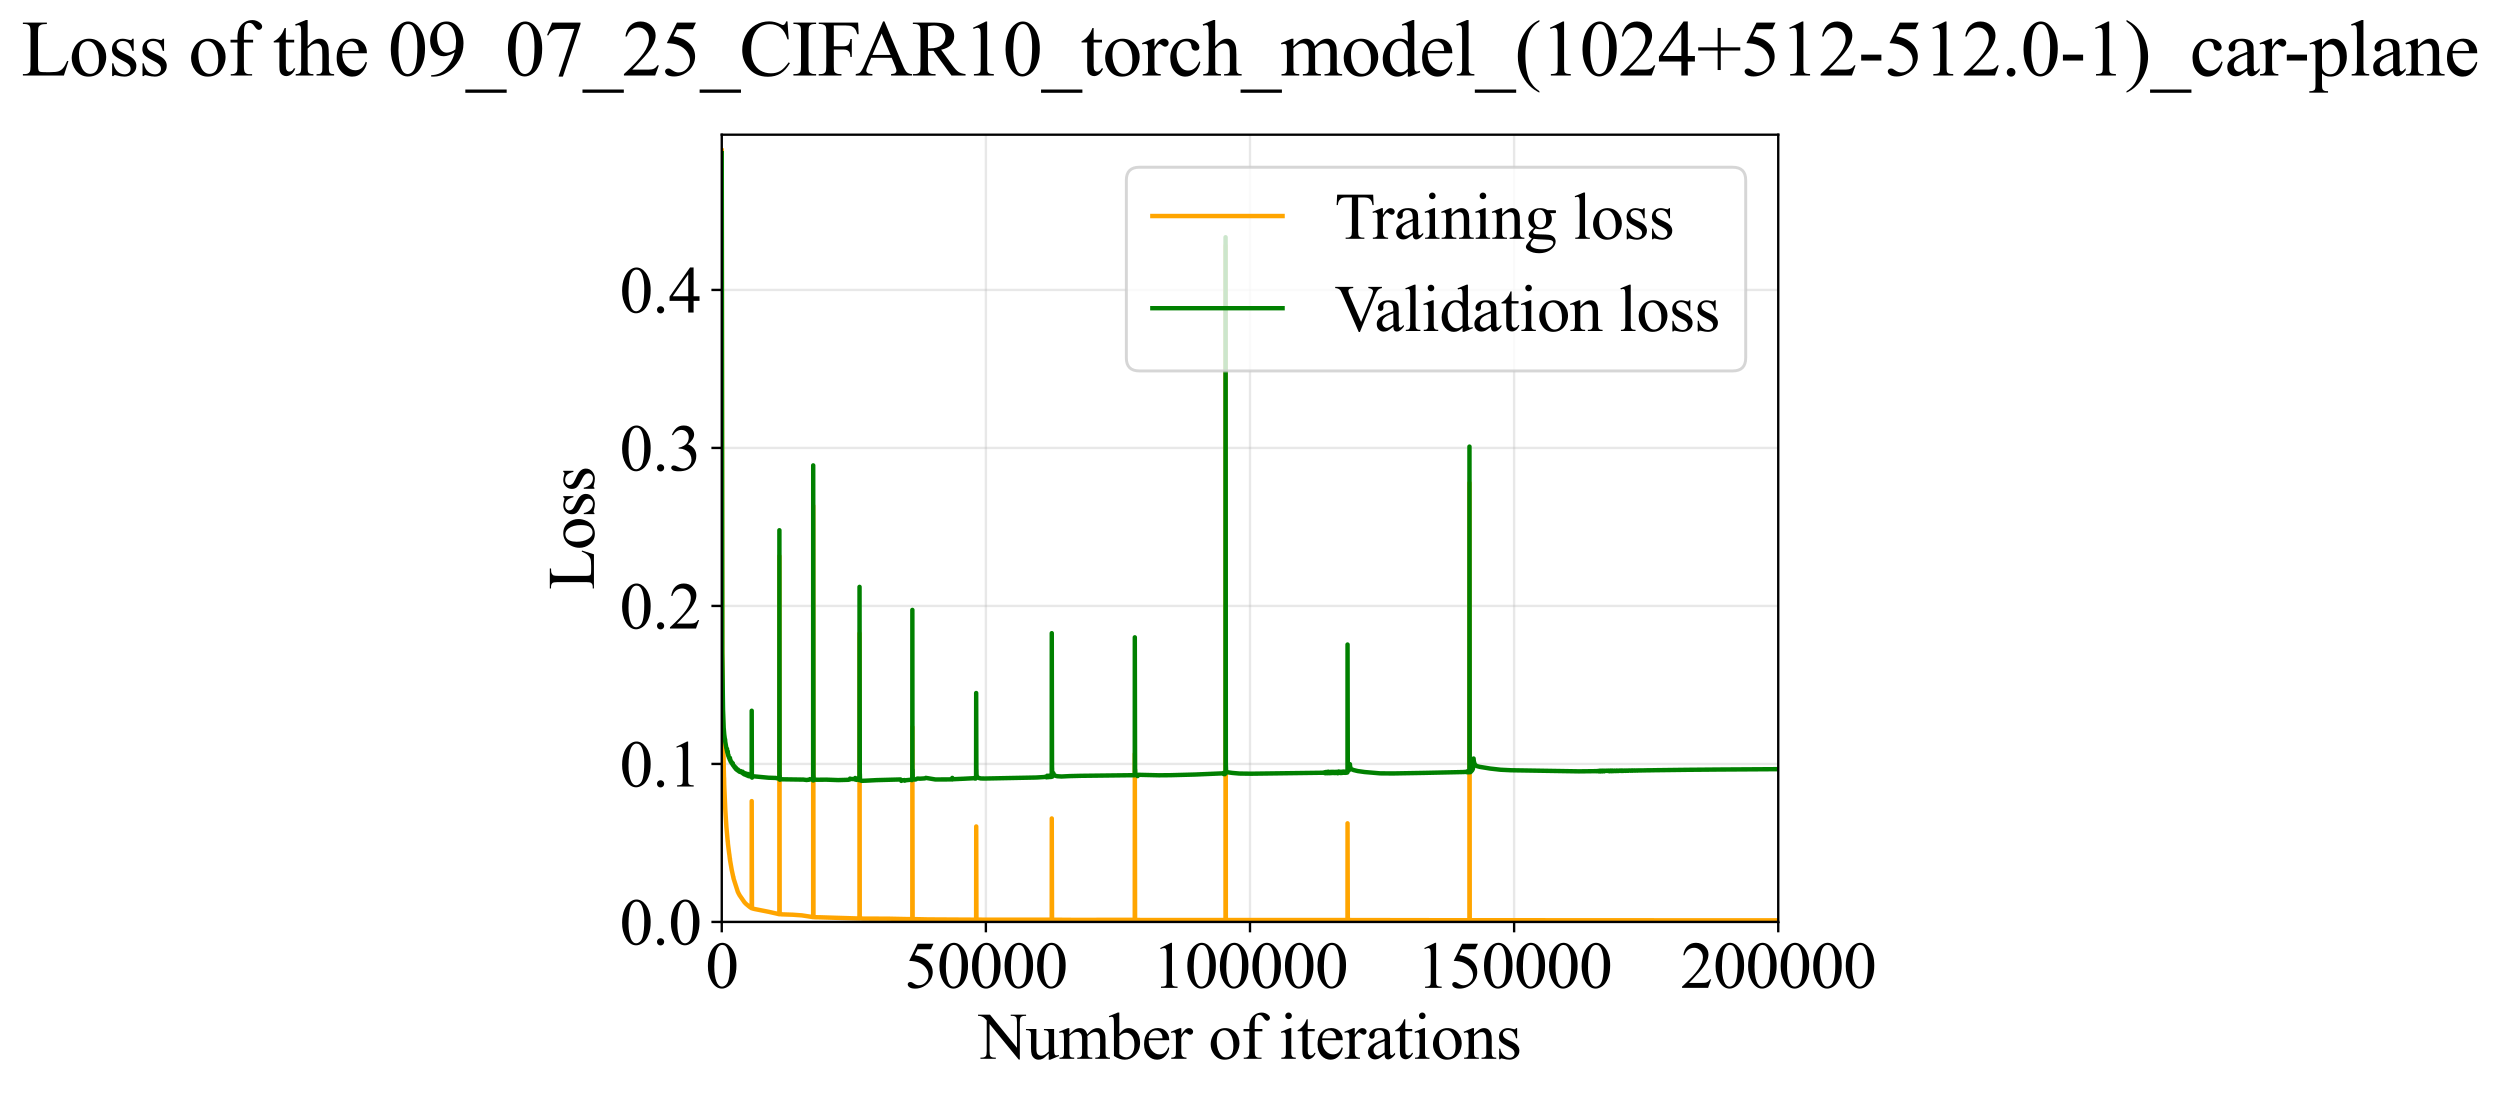 <?xml version="1.0" encoding="utf-8" standalone="no"?>
<!DOCTYPE svg PUBLIC "-//W3C//DTD SVG 1.1//EN"
  "http://www.w3.org/Graphics/SVG/1.1/DTD/svg11.dtd">
<svg xmlns:xlink="http://www.w3.org/1999/xlink" width="845.072pt" height="369.808pt" viewBox="0 0 845.072 369.808" xmlns="http://www.w3.org/2000/svg" version="1.1">
 <defs>
  <style type="text/css">*{stroke-linejoin: round; stroke-linecap: butt}</style>
 </defs>
 <g id="figure_1">
  <g id="patch_1">
   <path d="M -0 369.808 
L 845.072 369.808 
L 845.072 0 
L -0 0 
z
" style="fill: #ffffff"/>
  </g>
  <g id="axes_1">
   <g id="patch_2">
    <path d="M 243.976 311.644 
L 601.096 311.644 
L 601.096 45.532 
L 243.976 45.532 
z
" style="fill: #ffffff"/>
   </g>
   <g id="matplotlib.axis_1">
    <g id="xtick_1">
     <g id="line2d_1">
      <path d="M 243.976 311.644 
L 243.976 45.532 
" clip-path="url(#p6a9b85b8b7)" style="fill: none; stroke: #b0b0b0; stroke-opacity: 0.3; stroke-width: 0.8; stroke-linecap: square"/>
     </g>
     <g id="line2d_2">
      <defs>
       <path id="m6691171af3" d="M 0 0 
L 0 3.5 
" style="stroke: #000000; stroke-width: 0.8"/>
      </defs>
      <g>
       <use xlink:href="#m6691171af3" x="243.976" y="311.644" style="stroke: #000000; stroke-width: 0.8"/>
      </g>
     </g>
     <g id="text_1">
      <!-- 0 -->
      <g transform="translate(238.476 333.92) scale(0.22 -0.22)">
       <defs>
        <path id="TimesNewRomanPSMT-30" d="M 231 2094 
Q 231 2819 450 3342 
Q 669 3866 1031 4122 
Q 1313 4325 1613 4325 
Q 2100 4325 2488 3828 
Q 2972 3213 2972 2159 
Q 2972 1422 2759 906 
Q 2547 391 2217 158 
Q 1888 -75 1581 -75 
Q 975 -75 572 641 
Q 231 1244 231 2094 
z
M 844 2016 
Q 844 1141 1059 588 
Q 1238 122 1591 122 
Q 1759 122 1940 273 
Q 2122 425 2216 781 
Q 2359 1319 2359 2297 
Q 2359 3022 2209 3506 
Q 2097 3866 1919 4016 
Q 1791 4119 1609 4119 
Q 1397 4119 1231 3928 
Q 1006 3669 925 3112 
Q 844 2556 844 2016 
z
" transform="scale(0.016)"/>
       </defs>
       <use xlink:href="#TimesNewRomanPSMT-30"/>
      </g>
     </g>
    </g>
    <g id="xtick_2">
     <g id="line2d_3">
      <path d="M 333.256 311.644 
L 333.256 45.532 
" clip-path="url(#p6a9b85b8b7)" style="fill: none; stroke: #b0b0b0; stroke-opacity: 0.3; stroke-width: 0.8; stroke-linecap: square"/>
     </g>
     <g id="line2d_4">
      <g>
       <use xlink:href="#m6691171af3" x="333.256" y="311.644" style="stroke: #000000; stroke-width: 0.8"/>
      </g>
     </g>
     <g id="text_2">
      <!-- 50000 -->
      <g transform="translate(305.756 333.92) scale(0.22 -0.22)">
       <defs>
        <path id="TimesNewRomanPSMT-35" d="M 2778 4238 
L 2534 3706 
L 1259 3706 
L 981 3138 
Q 1809 3016 2294 2522 
Q 2709 2097 2709 1522 
Q 2709 1188 2573 903 
Q 2438 619 2231 419 
Q 2025 219 1772 97 
Q 1413 -75 1034 -75 
Q 653 -75 479 54 
Q 306 184 306 341 
Q 306 428 378 495 
Q 450 563 559 563 
Q 641 563 702 538 
Q 763 513 909 409 
Q 1144 247 1384 247 
Q 1750 247 2026 523 
Q 2303 800 2303 1197 
Q 2303 1581 2056 1914 
Q 1809 2247 1375 2428 
Q 1034 2569 447 2591 
L 1259 4238 
L 2778 4238 
z
" transform="scale(0.016)"/>
       </defs>
       <use xlink:href="#TimesNewRomanPSMT-35"/>
       <use xlink:href="#TimesNewRomanPSMT-30" transform="translate(50 0)"/>
       <use xlink:href="#TimesNewRomanPSMT-30" transform="translate(100 0)"/>
       <use xlink:href="#TimesNewRomanPSMT-30" transform="translate(150 0)"/>
       <use xlink:href="#TimesNewRomanPSMT-30" transform="translate(200 0)"/>
      </g>
     </g>
    </g>
    <g id="xtick_3">
     <g id="line2d_5">
      <path d="M 422.536 311.644 
L 422.536 45.532 
" clip-path="url(#p6a9b85b8b7)" style="fill: none; stroke: #b0b0b0; stroke-opacity: 0.3; stroke-width: 0.8; stroke-linecap: square"/>
     </g>
     <g id="line2d_6">
      <g>
       <use xlink:href="#m6691171af3" x="422.536" y="311.644" style="stroke: #000000; stroke-width: 0.8"/>
      </g>
     </g>
     <g id="text_3">
      <!-- 100000 -->
      <g transform="translate(389.536 333.92) scale(0.22 -0.22)">
       <defs>
        <path id="TimesNewRomanPSMT-31" d="M 750 3822 
L 1781 4325 
L 1884 4325 
L 1884 747 
Q 1884 391 1914 303 
Q 1944 216 2037 169 
Q 2131 122 2419 116 
L 2419 0 
L 825 0 
L 825 116 
Q 1125 122 1212 167 
Q 1300 213 1334 289 
Q 1369 366 1369 747 
L 1369 3034 
Q 1369 3497 1338 3628 
Q 1316 3728 1258 3775 
Q 1200 3822 1119 3822 
Q 1003 3822 797 3725 
L 750 3822 
z
" transform="scale(0.016)"/>
       </defs>
       <use xlink:href="#TimesNewRomanPSMT-31"/>
       <use xlink:href="#TimesNewRomanPSMT-30" transform="translate(50 0)"/>
       <use xlink:href="#TimesNewRomanPSMT-30" transform="translate(100 0)"/>
       <use xlink:href="#TimesNewRomanPSMT-30" transform="translate(150 0)"/>
       <use xlink:href="#TimesNewRomanPSMT-30" transform="translate(200 0)"/>
       <use xlink:href="#TimesNewRomanPSMT-30" transform="translate(250 0)"/>
      </g>
     </g>
    </g>
    <g id="xtick_4">
     <g id="line2d_7">
      <path d="M 511.816 311.644 
L 511.816 45.532 
" clip-path="url(#p6a9b85b8b7)" style="fill: none; stroke: #b0b0b0; stroke-opacity: 0.3; stroke-width: 0.8; stroke-linecap: square"/>
     </g>
     <g id="line2d_8">
      <g>
       <use xlink:href="#m6691171af3" x="511.816" y="311.644" style="stroke: #000000; stroke-width: 0.8"/>
      </g>
     </g>
     <g id="text_4">
      <!-- 150000 -->
      <g transform="translate(478.816 333.92) scale(0.22 -0.22)">
       <use xlink:href="#TimesNewRomanPSMT-31"/>
       <use xlink:href="#TimesNewRomanPSMT-35" transform="translate(50 0)"/>
       <use xlink:href="#TimesNewRomanPSMT-30" transform="translate(100 0)"/>
       <use xlink:href="#TimesNewRomanPSMT-30" transform="translate(150 0)"/>
       <use xlink:href="#TimesNewRomanPSMT-30" transform="translate(200 0)"/>
       <use xlink:href="#TimesNewRomanPSMT-30" transform="translate(250 0)"/>
      </g>
     </g>
    </g>
    <g id="xtick_5">
     <g id="line2d_9">
      <path d="M 601.096 311.644 
L 601.096 45.532 
" clip-path="url(#p6a9b85b8b7)" style="fill: none; stroke: #b0b0b0; stroke-opacity: 0.3; stroke-width: 0.8; stroke-linecap: square"/>
     </g>
     <g id="line2d_10">
      <g>
       <use xlink:href="#m6691171af3" x="601.096" y="311.644" style="stroke: #000000; stroke-width: 0.8"/>
      </g>
     </g>
     <g id="text_5">
      <!-- 200000 -->
      <g transform="translate(568.096 333.92) scale(0.22 -0.22)">
       <defs>
        <path id="TimesNewRomanPSMT-32" d="M 2934 816 
L 2638 0 
L 138 0 
L 138 116 
Q 1241 1122 1691 1759 
Q 2141 2397 2141 2925 
Q 2141 3328 1894 3587 
Q 1647 3847 1303 3847 
Q 991 3847 742 3664 
Q 494 3481 375 3128 
L 259 3128 
Q 338 3706 661 4015 
Q 984 4325 1469 4325 
Q 1984 4325 2329 3994 
Q 2675 3663 2675 3213 
Q 2675 2891 2525 2569 
Q 2294 2063 1775 1497 
Q 997 647 803 472 
L 1909 472 
Q 2247 472 2383 497 
Q 2519 522 2628 598 
Q 2738 675 2819 816 
L 2934 816 
z
" transform="scale(0.016)"/>
       </defs>
       <use xlink:href="#TimesNewRomanPSMT-32"/>
       <use xlink:href="#TimesNewRomanPSMT-30" transform="translate(50 0)"/>
       <use xlink:href="#TimesNewRomanPSMT-30" transform="translate(100 0)"/>
       <use xlink:href="#TimesNewRomanPSMT-30" transform="translate(150 0)"/>
       <use xlink:href="#TimesNewRomanPSMT-30" transform="translate(200 0)"/>
       <use xlink:href="#TimesNewRomanPSMT-30" transform="translate(250 0)"/>
      </g>
     </g>
    </g>
    <g id="text_6">
     <!-- Number of iterations -->
     <g transform="translate(330.894 357.902) scale(0.22 -0.22)">
      <defs>
       <path id="TimesNewRomanPSMT-4e" d="M -84 4238 
L 1066 4238 
L 3656 1059 
L 3656 3503 
Q 3656 3894 3569 3991 
Q 3453 4122 3203 4122 
L 3056 4122 
L 3056 4238 
L 4531 4238 
L 4531 4122 
L 4381 4122 
Q 4113 4122 4000 3959 
Q 3931 3859 3931 3503 
L 3931 -69 
L 3819 -69 
L 1025 3344 
L 1025 734 
Q 1025 344 1109 247 
Q 1228 116 1475 116 
L 1625 116 
L 1625 0 
L 150 0 
L 150 116 
L 297 116 
Q 569 116 681 278 
Q 750 378 750 734 
L 750 3681 
Q 566 3897 470 3965 
Q 375 4034 191 4094 
Q 100 4122 -84 4122 
L -84 4238 
z
" transform="scale(0.016)"/>
       <path id="TimesNewRomanPSMT-75" d="M 2709 2863 
L 2709 1128 
Q 2709 631 2732 520 
Q 2756 409 2807 365 
Q 2859 322 2928 322 
Q 3025 322 3147 375 
L 3191 266 
L 2334 -88 
L 2194 -88 
L 2194 519 
Q 1825 119 1631 15 
Q 1438 -88 1222 -88 
Q 981 -88 804 51 
Q 628 191 559 409 
Q 491 628 491 1028 
L 491 2306 
Q 491 2509 447 2587 
Q 403 2666 317 2708 
Q 231 2750 6 2747 
L 6 2863 
L 1009 2863 
L 1009 947 
Q 1009 547 1148 422 
Q 1288 297 1484 297 
Q 1619 297 1789 381 
Q 1959 466 2194 703 
L 2194 2325 
Q 2194 2569 2105 2655 
Q 2016 2741 1734 2747 
L 1734 2863 
L 2709 2863 
z
" transform="scale(0.016)"/>
       <path id="TimesNewRomanPSMT-6d" d="M 1050 2338 
Q 1363 2650 1419 2697 
Q 1559 2816 1721 2881 
Q 1884 2947 2044 2947 
Q 2313 2947 2506 2790 
Q 2700 2634 2766 2338 
Q 3088 2713 3309 2830 
Q 3531 2947 3766 2947 
Q 3994 2947 4170 2830 
Q 4347 2713 4450 2447 
Q 4519 2266 4519 1878 
L 4519 647 
Q 4519 378 4559 278 
Q 4591 209 4675 161 
Q 4759 113 4950 113 
L 4950 0 
L 3538 0 
L 3538 113 
L 3597 113 
Q 3781 113 3884 184 
Q 3956 234 3988 344 
Q 4000 397 4000 647 
L 4000 1878 
Q 4000 2228 3916 2372 
Q 3794 2572 3525 2572 
Q 3359 2572 3192 2489 
Q 3025 2406 2788 2181 
L 2781 2147 
L 2788 2013 
L 2788 647 
Q 2788 353 2820 281 
Q 2853 209 2943 161 
Q 3034 113 3253 113 
L 3253 0 
L 1806 0 
L 1806 113 
Q 2044 113 2133 169 
Q 2222 225 2256 338 
Q 2272 391 2272 647 
L 2272 1878 
Q 2272 2228 2169 2381 
Q 2031 2581 1784 2581 
Q 1616 2581 1450 2491 
Q 1191 2353 1050 2181 
L 1050 647 
Q 1050 366 1089 281 
Q 1128 197 1204 155 
Q 1281 113 1516 113 
L 1516 0 
L 100 0 
L 100 113 
Q 297 113 375 155 
Q 453 197 493 289 
Q 534 381 534 647 
L 534 1741 
Q 534 2213 506 2350 
Q 484 2453 437 2492 
Q 391 2531 309 2531 
Q 222 2531 100 2484 
L 53 2597 
L 916 2947 
L 1050 2947 
L 1050 2338 
z
" transform="scale(0.016)"/>
       <path id="TimesNewRomanPSMT-62" d="M 984 2369 
Q 1400 2947 1881 2947 
Q 2322 2947 2650 2570 
Q 2978 2194 2978 1541 
Q 2978 778 2472 313 
Q 2038 -88 1503 -88 
Q 1253 -88 995 3 
Q 738 94 469 275 
L 469 3241 
Q 469 3728 445 3840 
Q 422 3953 372 3993 
Q 322 4034 247 4034 
Q 159 4034 28 3984 
L -16 4094 
L 844 4444 
L 984 4444 
L 984 2369 
z
M 984 2169 
L 984 456 
Q 1144 300 1314 220 
Q 1484 141 1663 141 
Q 1947 141 2192 453 
Q 2438 766 2438 1363 
Q 2438 1913 2192 2208 
Q 1947 2503 1634 2503 
Q 1469 2503 1303 2419 
Q 1178 2356 984 2169 
z
" transform="scale(0.016)"/>
       <path id="TimesNewRomanPSMT-65" d="M 681 1784 
Q 678 1147 991 784 
Q 1303 422 1725 422 
Q 2006 422 2214 576 
Q 2422 731 2563 1106 
L 2659 1044 
Q 2594 616 2278 264 
Q 1963 -88 1488 -88 
Q 972 -88 605 314 
Q 238 716 238 1394 
Q 238 2128 614 2539 
Q 991 2950 1559 2950 
Q 2041 2950 2350 2633 
Q 2659 2316 2659 1784 
L 681 1784 
z
M 681 1966 
L 2006 1966 
Q 1991 2241 1941 2353 
Q 1863 2528 1708 2628 
Q 1553 2728 1384 2728 
Q 1125 2728 920 2526 
Q 716 2325 681 1966 
z
" transform="scale(0.016)"/>
       <path id="TimesNewRomanPSMT-72" d="M 1038 2947 
L 1038 2303 
Q 1397 2947 1775 2947 
Q 1947 2947 2059 2842 
Q 2172 2738 2172 2600 
Q 2172 2478 2090 2393 
Q 2009 2309 1897 2309 
Q 1788 2309 1652 2417 
Q 1516 2525 1450 2525 
Q 1394 2525 1328 2463 
Q 1188 2334 1038 2041 
L 1038 669 
Q 1038 431 1097 309 
Q 1138 225 1241 169 
Q 1344 113 1538 113 
L 1538 0 
L 72 0 
L 72 113 
Q 291 113 397 181 
Q 475 231 506 341 
Q 522 394 522 644 
L 522 1753 
Q 522 2253 501 2348 
Q 481 2444 426 2487 
Q 372 2531 291 2531 
Q 194 2531 72 2484 
L 41 2597 
L 906 2947 
L 1038 2947 
z
" transform="scale(0.016)"/>
       <path id="TimesNewRomanPSMT-20" transform="scale(0.016)"/>
       <path id="TimesNewRomanPSMT-6f" d="M 1600 2947 
Q 2250 2947 2644 2453 
Q 2978 2031 2978 1484 
Q 2978 1100 2793 706 
Q 2609 313 2286 112 
Q 1963 -88 1566 -88 
Q 919 -88 538 428 
Q 216 863 216 1403 
Q 216 1797 411 2186 
Q 606 2575 925 2761 
Q 1244 2947 1600 2947 
z
M 1503 2744 
Q 1338 2744 1170 2645 
Q 1003 2547 900 2300 
Q 797 2053 797 1666 
Q 797 1041 1045 587 
Q 1294 134 1700 134 
Q 2003 134 2200 384 
Q 2397 634 2397 1244 
Q 2397 2006 2069 2444 
Q 1847 2744 1503 2744 
z
" transform="scale(0.016)"/>
       <path id="TimesNewRomanPSMT-66" d="M 1319 2638 
L 1319 756 
Q 1319 356 1406 250 
Q 1522 113 1716 113 
L 1975 113 
L 1975 0 
L 266 0 
L 266 113 
L 394 113 
Q 519 113 622 175 
Q 725 238 764 344 
Q 803 450 803 756 
L 803 2638 
L 247 2638 
L 247 2863 
L 803 2863 
L 803 3050 
Q 803 3478 940 3775 
Q 1078 4072 1361 4255 
Q 1644 4438 1997 4438 
Q 2325 4438 2600 4225 
Q 2781 4084 2781 3909 
Q 2781 3816 2700 3733 
Q 2619 3650 2525 3650 
Q 2453 3650 2373 3701 
Q 2294 3753 2178 3923 
Q 2063 4094 1966 4153 
Q 1869 4213 1750 4213 
Q 1606 4213 1506 4136 
Q 1406 4059 1362 3898 
Q 1319 3738 1319 3069 
L 1319 2863 
L 2056 2863 
L 2056 2638 
L 1319 2638 
z
" transform="scale(0.016)"/>
       <path id="TimesNewRomanPSMT-69" d="M 928 4444 
Q 1059 4444 1151 4351 
Q 1244 4259 1244 4128 
Q 1244 3997 1151 3903 
Q 1059 3809 928 3809 
Q 797 3809 703 3903 
Q 609 3997 609 4128 
Q 609 4259 701 4351 
Q 794 4444 928 4444 
z
M 1188 2947 
L 1188 647 
Q 1188 378 1227 289 
Q 1266 200 1342 156 
Q 1419 113 1622 113 
L 1622 0 
L 231 0 
L 231 113 
Q 441 113 512 153 
Q 584 194 626 287 
Q 669 381 669 647 
L 669 1750 
Q 669 2216 641 2353 
Q 619 2453 572 2492 
Q 525 2531 444 2531 
Q 356 2531 231 2484 
L 188 2597 
L 1050 2947 
L 1188 2947 
z
" transform="scale(0.016)"/>
       <path id="TimesNewRomanPSMT-74" d="M 1031 3803 
L 1031 2863 
L 1700 2863 
L 1700 2644 
L 1031 2644 
L 1031 788 
Q 1031 509 1111 412 
Q 1191 316 1316 316 
Q 1419 316 1516 380 
Q 1613 444 1666 569 
L 1788 569 
Q 1678 263 1478 108 
Q 1278 -47 1066 -47 
Q 922 -47 784 33 
Q 647 113 581 261 
Q 516 409 516 719 
L 516 2644 
L 63 2644 
L 63 2747 
Q 234 2816 414 2980 
Q 594 3144 734 3369 
Q 806 3488 934 3803 
L 1031 3803 
z
" transform="scale(0.016)"/>
       <path id="TimesNewRomanPSMT-61" d="M 1822 413 
Q 1381 72 1269 19 
Q 1100 -59 909 -59 
Q 613 -59 420 144 
Q 228 347 228 678 
Q 228 888 322 1041 
Q 450 1253 767 1440 
Q 1084 1628 1822 1897 
L 1822 2009 
Q 1822 2438 1686 2597 
Q 1550 2756 1291 2756 
Q 1094 2756 978 2650 
Q 859 2544 859 2406 
L 866 2225 
Q 866 2081 792 2003 
Q 719 1925 600 1925 
Q 484 1925 411 2006 
Q 338 2088 338 2228 
Q 338 2497 613 2722 
Q 888 2947 1384 2947 
Q 1766 2947 2009 2819 
Q 2194 2722 2281 2516 
Q 2338 2381 2338 1966 
L 2338 994 
Q 2338 584 2353 492 
Q 2369 400 2405 369 
Q 2441 338 2488 338 
Q 2538 338 2575 359 
Q 2641 400 2828 588 
L 2828 413 
Q 2478 -56 2159 -56 
Q 2006 -56 1915 50 
Q 1825 156 1822 413 
z
M 1822 616 
L 1822 1706 
Q 1350 1519 1213 1441 
Q 966 1303 859 1153 
Q 753 1003 753 825 
Q 753 600 887 451 
Q 1022 303 1197 303 
Q 1434 303 1822 616 
z
" transform="scale(0.016)"/>
       <path id="TimesNewRomanPSMT-6e" d="M 1034 2341 
Q 1538 2947 1994 2947 
Q 2228 2947 2397 2830 
Q 2566 2713 2666 2444 
Q 2734 2256 2734 1869 
L 2734 647 
Q 2734 375 2778 278 
Q 2813 200 2889 156 
Q 2966 113 3172 113 
L 3172 0 
L 1756 0 
L 1756 113 
L 1816 113 
Q 2016 113 2095 173 
Q 2175 234 2206 353 
Q 2219 400 2219 647 
L 2219 1819 
Q 2219 2209 2117 2386 
Q 2016 2563 1775 2563 
Q 1403 2563 1034 2156 
L 1034 647 
Q 1034 356 1069 288 
Q 1113 197 1189 155 
Q 1266 113 1500 113 
L 1500 0 
L 84 0 
L 84 113 
L 147 113 
Q 366 113 442 223 
Q 519 334 519 647 
L 519 1709 
Q 519 2225 495 2337 
Q 472 2450 423 2490 
Q 375 2531 294 2531 
Q 206 2531 84 2484 
L 38 2597 
L 900 2947 
L 1034 2947 
L 1034 2341 
z
" transform="scale(0.016)"/>
       <path id="TimesNewRomanPSMT-73" d="M 2050 2947 
L 2050 1972 
L 1947 1972 
Q 1828 2431 1642 2597 
Q 1456 2763 1169 2763 
Q 950 2763 815 2647 
Q 681 2531 681 2391 
Q 681 2216 781 2091 
Q 878 1963 1175 1819 
L 1631 1597 
Q 2266 1288 2266 781 
Q 2266 391 1970 151 
Q 1675 -88 1309 -88 
Q 1047 -88 709 6 
Q 606 38 541 38 
Q 469 38 428 -44 
L 325 -44 
L 325 978 
L 428 978 
Q 516 541 762 319 
Q 1009 97 1316 97 
Q 1531 97 1667 223 
Q 1803 350 1803 528 
Q 1803 744 1651 891 
Q 1500 1038 1047 1263 
Q 594 1488 453 1669 
Q 313 1847 313 2119 
Q 313 2472 555 2709 
Q 797 2947 1181 2947 
Q 1350 2947 1591 2875 
Q 1750 2828 1803 2828 
Q 1853 2828 1881 2850 
Q 1909 2872 1947 2947 
L 2050 2947 
z
" transform="scale(0.016)"/>
      </defs>
      <use xlink:href="#TimesNewRomanPSMT-4e"/>
      <use xlink:href="#TimesNewRomanPSMT-75" transform="translate(72.217 0)"/>
      <use xlink:href="#TimesNewRomanPSMT-6d" transform="translate(122.217 0)"/>
      <use xlink:href="#TimesNewRomanPSMT-62" transform="translate(200 0)"/>
      <use xlink:href="#TimesNewRomanPSMT-65" transform="translate(250 0)"/>
      <use xlink:href="#TimesNewRomanPSMT-72" transform="translate(294.385 0)"/>
      <use xlink:href="#TimesNewRomanPSMT-20" transform="translate(327.686 0)"/>
      <use xlink:href="#TimesNewRomanPSMT-6f" transform="translate(352.686 0)"/>
      <use xlink:href="#TimesNewRomanPSMT-66" transform="translate(402.686 0)"/>
      <use xlink:href="#TimesNewRomanPSMT-20" transform="translate(435.986 0)"/>
      <use xlink:href="#TimesNewRomanPSMT-69" transform="translate(460.986 0)"/>
      <use xlink:href="#TimesNewRomanPSMT-74" transform="translate(488.77 0)"/>
      <use xlink:href="#TimesNewRomanPSMT-65" transform="translate(516.553 0)"/>
      <use xlink:href="#TimesNewRomanPSMT-72" transform="translate(560.938 0)"/>
      <use xlink:href="#TimesNewRomanPSMT-61" transform="translate(594.238 0)"/>
      <use xlink:href="#TimesNewRomanPSMT-74" transform="translate(638.623 0)"/>
      <use xlink:href="#TimesNewRomanPSMT-69" transform="translate(666.406 0)"/>
      <use xlink:href="#TimesNewRomanPSMT-6f" transform="translate(694.189 0)"/>
      <use xlink:href="#TimesNewRomanPSMT-6e" transform="translate(744.189 0)"/>
      <use xlink:href="#TimesNewRomanPSMT-73" transform="translate(794.189 0)"/>
     </g>
    </g>
   </g>
   <g id="matplotlib.axis_2">
    <g id="ytick_1">
     <g id="line2d_11">
      <path d="M 243.976 311.644 
L 601.096 311.644 
" clip-path="url(#p6a9b85b8b7)" style="fill: none; stroke: #b0b0b0; stroke-opacity: 0.3; stroke-width: 0.8; stroke-linecap: square"/>
     </g>
     <g id="line2d_12">
      <defs>
       <path id="m5681327c5b" d="M 0 0 
L -3.5 0 
" style="stroke: #000000; stroke-width: 0.8"/>
      </defs>
      <g>
       <use xlink:href="#m5681327c5b" x="243.976" y="311.644" style="stroke: #000000; stroke-width: 0.8"/>
      </g>
     </g>
     <g id="text_7">
      <!-- 0.0 -->
      <g transform="translate(209.476 319.282) scale(0.22 -0.22)">
       <defs>
        <path id="TimesNewRomanPSMT-2e" d="M 800 606 
Q 947 606 1047 504 
Q 1147 403 1147 259 
Q 1147 116 1045 14 
Q 944 -88 800 -88 
Q 656 -88 554 14 
Q 453 116 453 259 
Q 453 406 554 506 
Q 656 606 800 606 
z
" transform="scale(0.016)"/>
       </defs>
       <use xlink:href="#TimesNewRomanPSMT-30"/>
       <use xlink:href="#TimesNewRomanPSMT-2e" transform="translate(50 0)"/>
       <use xlink:href="#TimesNewRomanPSMT-30" transform="translate(75 0)"/>
      </g>
     </g>
    </g>
    <g id="ytick_2">
     <g id="line2d_13">
      <path d="M 243.976 258.233 
L 601.096 258.233 
" clip-path="url(#p6a9b85b8b7)" style="fill: none; stroke: #b0b0b0; stroke-opacity: 0.3; stroke-width: 0.8; stroke-linecap: square"/>
     </g>
     <g id="line2d_14">
      <g>
       <use xlink:href="#m5681327c5b" x="243.976" y="258.233" style="stroke: #000000; stroke-width: 0.8"/>
      </g>
     </g>
     <g id="text_8">
      <!-- 0.1 -->
      <g transform="translate(209.476 265.872) scale(0.22 -0.22)">
       <use xlink:href="#TimesNewRomanPSMT-30"/>
       <use xlink:href="#TimesNewRomanPSMT-2e" transform="translate(50 0)"/>
       <use xlink:href="#TimesNewRomanPSMT-31" transform="translate(75 0)"/>
      </g>
     </g>
    </g>
    <g id="ytick_3">
     <g id="line2d_15">
      <path d="M 243.976 204.823 
L 601.096 204.823 
" clip-path="url(#p6a9b85b8b7)" style="fill: none; stroke: #b0b0b0; stroke-opacity: 0.3; stroke-width: 0.8; stroke-linecap: square"/>
     </g>
     <g id="line2d_16">
      <g>
       <use xlink:href="#m5681327c5b" x="243.976" y="204.823" style="stroke: #000000; stroke-width: 0.8"/>
      </g>
     </g>
     <g id="text_9">
      <!-- 0.2 -->
      <g transform="translate(209.476 212.461) scale(0.22 -0.22)">
       <use xlink:href="#TimesNewRomanPSMT-30"/>
       <use xlink:href="#TimesNewRomanPSMT-2e" transform="translate(50 0)"/>
       <use xlink:href="#TimesNewRomanPSMT-32" transform="translate(75 0)"/>
      </g>
     </g>
    </g>
    <g id="ytick_4">
     <g id="line2d_17">
      <path d="M 243.976 151.413 
L 601.096 151.413 
" clip-path="url(#p6a9b85b8b7)" style="fill: none; stroke: #b0b0b0; stroke-opacity: 0.3; stroke-width: 0.8; stroke-linecap: square"/>
     </g>
     <g id="line2d_18">
      <g>
       <use xlink:href="#m5681327c5b" x="243.976" y="151.413" style="stroke: #000000; stroke-width: 0.8"/>
      </g>
     </g>
     <g id="text_10">
      <!-- 0.3 -->
      <g transform="translate(209.476 159.051) scale(0.22 -0.22)">
       <defs>
        <path id="TimesNewRomanPSMT-33" d="M 325 3431 
Q 506 3859 782 4092 
Q 1059 4325 1472 4325 
Q 1981 4325 2253 3994 
Q 2459 3747 2459 3466 
Q 2459 3003 1878 2509 
Q 2269 2356 2469 2072 
Q 2669 1788 2669 1403 
Q 2669 853 2319 450 
Q 1863 -75 997 -75 
Q 569 -75 414 31 
Q 259 138 259 259 
Q 259 350 332 419 
Q 406 488 509 488 
Q 588 488 669 463 
Q 722 447 909 348 
Q 1097 250 1169 231 
Q 1284 197 1416 197 
Q 1734 197 1970 444 
Q 2206 691 2206 1028 
Q 2206 1275 2097 1509 
Q 2016 1684 1919 1775 
Q 1784 1900 1550 2001 
Q 1316 2103 1072 2103 
L 972 2103 
L 972 2197 
Q 1219 2228 1467 2375 
Q 1716 2522 1828 2728 
Q 1941 2934 1941 3181 
Q 1941 3503 1739 3701 
Q 1538 3900 1238 3900 
Q 753 3900 428 3381 
L 325 3431 
z
" transform="scale(0.016)"/>
       </defs>
       <use xlink:href="#TimesNewRomanPSMT-30"/>
       <use xlink:href="#TimesNewRomanPSMT-2e" transform="translate(50 0)"/>
       <use xlink:href="#TimesNewRomanPSMT-33" transform="translate(75 0)"/>
      </g>
     </g>
    </g>
    <g id="ytick_5">
     <g id="line2d_19">
      <path d="M 243.976 98.003 
L 601.096 98.003 
" clip-path="url(#p6a9b85b8b7)" style="fill: none; stroke: #b0b0b0; stroke-opacity: 0.3; stroke-width: 0.8; stroke-linecap: square"/>
     </g>
     <g id="line2d_20">
      <g>
       <use xlink:href="#m5681327c5b" x="243.976" y="98.003" style="stroke: #000000; stroke-width: 0.8"/>
      </g>
     </g>
     <g id="text_11">
      <!-- 0.4 -->
      <g transform="translate(209.476 105.641) scale(0.22 -0.22)">
       <defs>
        <path id="TimesNewRomanPSMT-34" d="M 2978 1563 
L 2978 1119 
L 2409 1119 
L 2409 0 
L 1894 0 
L 1894 1119 
L 100 1119 
L 100 1519 
L 2066 4325 
L 2409 4325 
L 2409 1563 
L 2978 1563 
z
M 1894 1563 
L 1894 3666 
L 406 1563 
L 1894 1563 
z
" transform="scale(0.016)"/>
       </defs>
       <use xlink:href="#TimesNewRomanPSMT-30"/>
       <use xlink:href="#TimesNewRomanPSMT-2e" transform="translate(50 0)"/>
       <use xlink:href="#TimesNewRomanPSMT-34" transform="translate(75 0)"/>
      </g>
     </g>
    </g>
    <g id="text_12">
     <!-- Loss -->
     <g transform="translate(200.77 199.369) rotate(-90) scale(0.22 -0.22)">
      <defs>
       <path id="TimesNewRomanPSMT-4c" d="M 3669 1172 
L 3772 1150 
L 3409 0 
L 128 0 
L 128 116 
L 288 116 
Q 556 116 672 291 
Q 738 391 738 753 
L 738 3488 
Q 738 3884 650 3984 
Q 528 4122 288 4122 
L 128 4122 
L 128 4238 
L 2047 4238 
L 2047 4122 
Q 1709 4125 1573 4059 
Q 1438 3994 1388 3894 
Q 1338 3794 1338 3416 
L 1338 753 
Q 1338 494 1388 397 
Q 1425 331 1503 300 
Q 1581 269 1991 269 
L 2300 269 
Q 2788 269 2984 341 
Q 3181 413 3343 595 
Q 3506 778 3669 1172 
z
" transform="scale(0.016)"/>
      </defs>
      <use xlink:href="#TimesNewRomanPSMT-4c"/>
      <use xlink:href="#TimesNewRomanPSMT-6f" transform="translate(61.084 0)"/>
      <use xlink:href="#TimesNewRomanPSMT-73" transform="translate(111.084 0)"/>
      <use xlink:href="#TimesNewRomanPSMT-73" transform="translate(150 0)"/>
     </g>
    </g>
   </g>
   <g id="line2d_21">
    <path d="M 243.976 50.873 
L 244.137 219.617 
L 244.405 247.883 
L 244.744 263.658 
L 244.762 262.917 
L 244.797 265.088 
L 245.172 273.675 
L 245.297 275.684 
L 245.547 279.563 
L 245.994 284.55 
L 246.012 284.258 
L 246.065 285.195 
L 246.512 288.789 
L 246.529 288.76 
L 246.726 290.452 
L 246.744 290.265 
L 246.779 290.81 
L 247.369 294.197 
L 247.44 294.498 
L 247.904 296.661 
L 247.922 296.519 
L 247.958 296.939 
L 249.422 301.523 
L 249.44 301.476 
L 249.476 301.593 
L 249.672 302.024 
L 249.779 302.184 
L 249.976 302.581 
L 251.654 305.012 
L 251.672 304.994 
L 251.708 305.079 
L 251.726 305.086 
L 252.137 305.509 
L 252.315 305.66 
L 253.19 306.389 
L 253.208 306.346 
L 253.262 306.458 
L 254.047 307.001 
L 254.065 306.952 
L 254.083 306.279 
L 254.101 270.794 
L 254.19 306.841 
L 254.369 307.096 
L 255.083 307.277 
L 259.869 308.226 
L 262.369 308.786 
L 263.422 309.04 
L 263.44 308.964 
L 263.458 187.98 
L 263.547 308.602 
L 263.69 308.997 
L 264.101 309.071 
L 267.993 309.201 
L 271.065 309.425 
L 274.868 310.011 
L 274.886 170.96 
L 274.976 309.892 
L 274.993 309.88 
L 275.029 309.974 
L 275.315 310.04 
L 277.35 310.077 
L 282.458 310.238 
L 290.511 310.483 
L 290.529 308.729 
L 290.547 214.142 
L 290.618 310.269 
L 290.636 310.176 
L 290.761 310.439 
L 291.761 310.511 
L 300.332 310.543 
L 306.511 310.675 
L 308.368 310.692 
L 308.386 310.421 
L 308.404 245.778 
L 308.493 310.57 
L 308.618 310.676 
L 313.671 310.788 
L 329.939 310.879 
L 329.957 310.63 
L 329.993 279.372 
L 330.064 310.77 
L 330.189 310.86 
L 333.207 310.877 
L 355.51 310.891 
L 355.528 276.666 
L 355.617 310.862 
L 355.778 310.889 
L 362.849 310.943 
L 383.581 310.926 
L 383.599 254.819 
L 383.688 310.94 
L 385.92 310.996 
L 414.259 311.002 
L 414.277 83.053 
L 414.366 310.618 
L 414.491 310.997 
L 425.973 311.002 
L 455.491 311.002 
L 455.509 278.313 
L 455.598 310.965 
L 455.741 311.002 
L 487.294 311.056 
L 496.705 311.056 
L 496.722 163.252 
L 496.812 311.056 
L 497.597 311.056 
L 583.596 311.109 
L 601.096 311.109 
L 601.096 311.109 
" clip-path="url(#p6a9b85b8b7)" style="fill: none; stroke: #ffa500; stroke-width: 1.5; stroke-linecap: square"/>
   </g>
   <g id="line2d_22">
    <path d="M 243.976 51.786 
L 244.137 220.675 
L 244.405 240.086 
L 244.637 246.398 
L 244.654 246.287 
L 244.815 248.237 
L 245.083 250.284 
L 245.101 249.931 
L 245.154 250.728 
L 245.529 252.896 
L 245.547 252.886 
L 245.726 253.678 
L 245.744 253.109 
L 245.797 254.126 
L 245.815 253.988 
L 245.958 254.681 
L 245.976 254.663 
L 245.994 254.629 
L 246.012 253.997 
L 246.065 255.072 
L 246.083 254.975 
L 246.172 255.471 
L 246.208 255.266 
L 246.226 255.168 
L 246.244 255.447 
L 246.387 256.054 
L 246.404 255.865 
L 246.476 256.145 
L 246.583 256.492 
L 246.547 256.052 
L 246.619 256.386 
L 246.637 256.185 
L 246.69 256.773 
L 246.726 256.697 
L 246.744 256.195 
L 246.797 257.002 
L 246.815 256.886 
L 246.887 257.069 
L 246.904 256.995 
L 246.922 256.841 
L 246.958 257.351 
L 247.047 257.522 
L 247.065 257.31 
L 247.137 257.587 
L 247.262 257.874 
L 247.279 257.545 
L 247.315 257.892 
L 247.369 257.876 
L 247.404 257.687 
L 247.422 258.033 
L 247.565 258.313 
L 247.619 258.183 
L 247.654 258.316 
L 247.672 258.391 
L 247.69 258.343 
L 247.708 258.013 
L 247.744 258.595 
L 247.779 258.593 
L 247.904 258.829 
L 247.922 258.815 
L 247.94 258.686 
L 247.976 258.904 
L 248.012 258.85 
L 248.244 259.299 
L 248.065 258.787 
L 248.262 259.22 
L 248.297 259.274 
L 248.315 259.23 
L 248.333 259.082 
L 248.387 259.497 
L 248.654 259.712 
L 248.69 259.427 
L 248.708 259.906 
L 248.744 259.86 
L 248.851 260.046 
L 248.869 259.93 
L 248.922 260.001 
L 248.958 259.775 
L 248.994 260.159 
L 249.083 260.134 
L 249.19 260.317 
L 249.208 260.071 
L 249.244 260.324 
L 249.297 260.224 
L 249.422 260.36 
L 249.458 260.128 
L 249.476 260.516 
L 249.512 260.387 
L 249.637 260.615 
L 249.762 260.411 
L 249.779 260.462 
L 249.797 260.755 
L 249.904 260.703 
L 249.94 260.593 
L 249.976 260.858 
L 250.065 260.918 
L 250.083 260.86 
L 250.19 260.64 
L 250.208 260.706 
L 250.315 260.97 
L 250.333 260.911 
L 250.44 260.675 
L 250.583 261.079 
L 250.619 260.835 
L 250.69 261.077 
L 250.744 261.159 
L 250.779 261.041 
L 250.815 260.839 
L 250.851 261.183 
L 250.94 261.292 
L 250.958 261.261 
L 251.065 260.877 
L 251.101 261.395 
L 251.19 261.293 
L 251.244 261.541 
L 251.315 261.41 
L 251.369 261.607 
L 251.387 261.535 
L 251.404 261.305 
L 251.458 261.649 
L 251.476 261.647 
L 251.672 261.348 
L 251.547 261.739 
L 251.69 261.453 
L 251.797 261.832 
L 251.815 261.806 
L 251.922 261.389 
L 251.94 261.588 
L 252.047 261.914 
L 252.065 261.867 
L 252.172 261.495 
L 252.19 261.686 
L 252.297 262.04 
L 252.315 261.963 
L 252.422 261.653 
L 252.44 261.663 
L 252.547 262.155 
L 252.565 262.145 
L 252.583 261.864 
L 252.654 262.17 
L 252.672 262.154 
L 252.744 261.602 
L 252.762 261.719 
L 252.779 262.226 
L 252.887 262.194 
L 252.94 262.139 
L 252.994 262.348 
L 253.119 261.999 
L 253.137 262.009 
L 253.244 262.394 
L 253.208 261.773 
L 253.262 262.179 
L 253.279 262.161 
L 253.297 262.257 
L 253.404 262.425 
L 253.422 262.375 
L 253.547 261.813 
L 253.565 261.948 
L 253.583 262.38 
L 253.69 262.327 
L 253.797 262.496 
L 253.815 262.441 
L 253.833 262.187 
L 253.904 262.487 
L 253.922 262.509 
L 253.94 262.377 
L 254.065 261.875 
L 254.083 259.899 
L 254.101 240.258 
L 254.154 262.603 
L 254.19 262.009 
L 254.208 262.859 
L 254.297 262.45 
L 254.404 262.44 
L 254.797 262.421 
L 259.761 262.89 
L 261.297 262.94 
L 261.94 262.965 
L 262.172 262.954 
L 262.386 263.022 
L 263.404 263.199 
L 263.44 262.229 
L 263.458 179.237 
L 263.529 263.506 
L 263.547 261.974 
L 263.619 263.569 
L 263.779 263.43 
L 264.244 263.423 
L 271.19 263.527 
L 271.386 263.5 
L 272.708 263.668 
L 272.922 263.608 
L 273.511 263.575 
L 273.708 263.453 
L 273.743 263.372 
L 273.833 263.434 
L 274.797 263.586 
L 274.815 263.523 
L 274.851 263.651 
L 274.868 263.805 
L 274.886 157.32 
L 274.976 263.146 
L 274.993 262.261 
L 275.047 263.738 
L 275.065 263.53 
L 275.297 263.539 
L 276.458 263.576 
L 279.261 263.544 
L 283.315 263.692 
L 284.815 263.649 
L 286.779 263.591 
L 287.243 263.475 
L 287.315 263.197 
L 287.404 263.245 
L 287.707 263.309 
L 289.029 263.381 
L 289.065 263.218 
L 289.082 262.988 
L 289.118 263.523 
L 289.154 263.231 
L 289.243 263.313 
L 289.207 263.191 
L 289.261 263.269 
L 289.279 263.128 
L 289.332 263.41 
L 289.368 263.556 
L 289.404 263.191 
L 289.422 263.262 
L 289.457 263.167 
L 289.529 263.511 
L 289.547 263.619 
L 289.582 263.158 
L 289.618 263.458 
L 289.707 263.39 
L 289.672 263.502 
L 289.725 263.439 
L 289.743 263.572 
L 289.797 263.207 
L 289.815 263.3 
L 289.832 263.292 
L 289.85 263.15 
L 289.904 263.444 
L 289.922 263.544 
L 289.975 263.263 
L 289.993 263.115 
L 290.047 263.514 
L 290.136 263.558 
L 290.279 263.081 
L 290.315 263.543 
L 290.404 263.397 
L 290.44 263.279 
L 290.475 263.486 
L 290.511 263.732 
L 290.529 258.764 
L 290.547 198.386 
L 290.636 263.196 
L 290.654 261.535 
L 290.707 263.52 
L 290.725 263.324 
L 290.85 263.696 
L 291.225 263.946 
L 292.797 263.886 
L 296.35 263.701 
L 304.404 263.481 
L 304.618 263.661 
L 304.672 263.962 
L 304.761 263.876 
L 304.957 263.762 
L 305.439 263.726 
L 305.743 263.686 
L 305.779 263.892 
L 305.868 263.863 
L 306.314 263.729 
L 307.296 263.634 
L 307.761 263.59 
L 307.957 263.524 
L 308.046 263.559 
L 308.064 263.525 
L 308.136 263.416 
L 308.171 263.539 
L 308.225 263.703 
L 308.243 263.538 
L 308.368 263.088 
L 308.386 256.629 
L 308.404 206.175 
L 308.439 263.323 
L 308.493 260.13 
L 308.529 263.323 
L 308.618 263.163 
L 308.761 263.382 
L 309.1 263.519 
L 309.6 263.449 
L 310.011 263.192 
L 310.243 263.172 
L 310.975 263.219 
L 312.636 263.112 
L 312.957 262.947 
L 316.207 263.486 
L 319.546 263.471 
L 321.778 263.446 
L 321.868 263.443 
L 321.903 262.961 
L 321.921 263.478 
L 321.975 263.351 
L 322.1 263.403 
L 326.296 263.21 
L 326.903 263.174 
L 329.35 263.046 
L 329.475 263.115 
L 329.546 263.167 
L 329.51 263.044 
L 329.564 263.132 
L 329.689 262.763 
L 329.796 263.163 
L 329.814 263.025 
L 329.939 262.682 
L 329.975 234.265 
L 330.046 260.717 
L 330.064 260.141 
L 330.1 262.532 
L 330.135 262.015 
L 330.207 262.385 
L 330.385 262.674 
L 330.814 262.968 
L 331.546 263.138 
L 332.868 263.166 
L 350.064 262.825 
L 350.707 262.796 
L 352.885 262.66 
L 353.099 262.622 
L 353.278 262.58 
L 353.474 262.668 
L 353.546 262.609 
L 353.564 262.676 
L 353.599 262.618 
L 353.671 262.736 
L 353.76 262.604 
L 353.778 262.698 
L 353.796 262.772 
L 353.814 262.544 
L 353.885 262.376 
L 353.921 262.562 
L 353.957 262.324 
L 353.974 262.222 
L 353.992 262.703 
L 354.028 262.462 
L 354.171 262.695 
L 354.189 262.691 
L 354.296 262.3 
L 354.314 262.498 
L 354.421 262.701 
L 354.51 262.325 
L 354.546 262.517 
L 354.582 262.682 
L 354.617 262.494 
L 354.653 262.194 
L 354.689 262.657 
L 354.724 262.378 
L 354.742 262.451 
L 354.778 262.313 
L 354.814 262.414 
L 354.903 262.197 
L 354.867 262.457 
L 354.921 262.241 
L 354.939 262.626 
L 355.028 262.289 
L 355.153 262.646 
L 355.171 262.621 
L 355.189 262.318 
L 355.278 262.458 
L 355.314 262.628 
L 355.349 262.346 
L 355.421 262.232 
L 355.439 262.248 
L 355.492 262.522 
L 355.51 262.323 
L 355.528 214.035 
L 355.617 260.464 
L 355.635 259.563 
L 355.671 262.545 
L 355.707 262.369 
L 355.849 262.008 
L 355.992 261.544 
L 356.046 261.312 
L 356.099 261.465 
L 356.314 261.96 
L 356.689 262.217 
L 357.385 262.394 
L 358.849 262.48 
L 361.492 262.346 
L 365.349 262.248 
L 381.545 262.055 
L 383.563 262.045 
L 383.581 261.635 
L 383.599 215.443 
L 383.688 261.926 
L 383.724 260.083 
L 383.795 261.653 
L 383.974 261.754 
L 384.385 262.208 
L 384.528 262.341 
L 384.563 262.295 
L 384.813 261.904 
L 391.76 262.071 
L 395.706 262.036 
L 403.956 261.815 
L 413.456 261.408 
L 413.527 261.295 
L 413.491 261.444 
L 413.545 261.44 
L 413.634 261.661 
L 413.652 261.539 
L 413.706 261.295 
L 413.741 261.641 
L 413.759 261.527 
L 413.777 261.531 
L 413.795 261.657 
L 413.849 261.322 
L 413.866 261.259 
L 413.884 261.484 
L 413.956 261.628 
L 413.991 261.485 
L 414.027 261.686 
L 414.063 261.293 
L 414.081 261.391 
L 414.099 261.402 
L 414.116 261.271 
L 414.188 261.306 
L 414.224 261.449 
L 414.241 261.302 
L 414.259 260.969 
L 414.277 80.205 
L 414.366 258.305 
L 414.474 261.172 
L 414.491 261.127 
L 414.634 261.008 
L 416.563 261.271 
L 418.956 261.479 
L 423.009 261.534 
L 446.527 261.219 
L 446.973 261.223 
L 447.205 261.188 
L 447.312 261.17 
L 447.33 261.225 
L 447.509 261.229 
L 447.545 261.254 
L 447.705 261.098 
L 447.759 261.04 
L 447.795 261.184 
L 447.812 261.054 
L 447.866 261.306 
L 447.884 261.214 
L 447.937 261.203 
L 447.973 261.38 
L 448.062 261.001 
L 448.098 261.076 
L 448.17 260.966 
L 448.187 261.168 
L 448.223 261.351 
L 448.259 261.096 
L 448.277 260.955 
L 448.312 261.323 
L 448.348 261.219 
L 448.402 261.199 
L 448.437 261.356 
L 448.527 260.981 
L 448.562 261.157 
L 448.598 260.931 
L 448.634 261.321 
L 448.652 261.188 
L 448.687 261.365 
L 448.705 261.248 
L 448.848 260.959 
L 448.902 261.355 
L 448.955 261.017 
L 448.973 260.854 
L 449.009 261.255 
L 449.044 261.118 
L 449.098 261.332 
L 449.116 261.152 
L 449.205 260.918 
L 449.223 261.165 
L 449.294 261.333 
L 449.348 261.301 
L 449.366 261.355 
L 449.384 261.061 
L 449.402 261.022 
L 449.419 261.156 
L 449.562 261.349 
L 449.669 260.962 
L 449.687 261.101 
L 449.723 260.927 
L 449.759 261.193 
L 449.777 261.333 
L 449.83 260.978 
L 449.848 261.077 
L 449.937 260.914 
L 449.902 261.097 
L 449.955 261.06 
L 450.044 261.315 
L 450.062 261.213 
L 450.205 260.921 
L 450.116 261.327 
L 450.223 261.056 
L 450.312 261.299 
L 450.366 261.289 
L 450.455 261.18 
L 450.527 260.961 
L 450.562 261.116 
L 450.598 260.895 
L 450.634 261.281 
L 450.652 261.216 
L 450.687 261.295 
L 450.723 261.192 
L 450.741 261.308 
L 450.777 261.166 
L 450.812 261.271 
L 450.902 260.94 
L 450.955 260.958 
L 450.973 260.935 
L 451.062 261.309 
L 451.098 261.178 
L 451.116 261.327 
L 451.169 260.986 
L 451.187 261.092 
L 451.277 260.92 
L 451.294 261.107 
L 451.33 261.329 
L 451.366 260.971 
L 451.402 261.11 
L 451.437 260.923 
L 451.473 261.285 
L 451.491 261.189 
L 451.527 261.29 
L 451.562 261.181 
L 451.634 261.293 
L 451.616 261.172 
L 451.652 261.218 
L 451.705 261.292 
L 451.794 260.932 
L 451.866 261.068 
L 451.848 260.917 
L 451.884 261.053 
L 451.902 260.887 
L 451.955 261.25 
L 451.973 261.149 
L 452.062 261.301 
L 452.08 261.123 
L 452.116 260.898 
L 452.169 261.203 
L 452.187 261.392 
L 452.223 260.949 
L 452.259 260.995 
L 452.384 261.209 
L 452.402 261.201 
L 452.455 261.258 
L 452.527 260.783 
L 452.544 261.207 
L 452.652 261.167 
L 452.687 261.137 
L 452.777 261.273 
L 452.83 260.89 
L 452.919 260.935 
L 453.009 261.06 
L 453.027 260.947 
L 453.044 260.873 
L 453.062 261.092 
L 453.187 261.255 
L 453.259 261.325 
L 453.294 260.931 
L 453.419 261.226 
L 453.527 260.869 
L 453.473 261.25 
L 453.544 260.913 
L 453.634 261.204 
L 453.669 261.127 
L 453.687 261.277 
L 453.723 260.878 
L 453.759 261.018 
L 453.884 260.832 
L 453.991 261.238 
L 454.009 261.071 
L 454.098 260.84 
L 454.116 260.904 
L 454.205 261.207 
L 454.223 261.05 
L 454.259 260.801 
L 454.294 261.198 
L 454.312 261.097 
L 454.33 261.083 
L 454.402 261.221 
L 454.437 261.062 
L 454.455 261.21 
L 454.473 261.185 
L 454.562 260.88 
L 454.598 260.897 
L 454.616 260.883 
L 454.723 261.243 
L 454.669 260.857 
L 454.741 261.075 
L 454.866 260.867 
L 454.991 261.214 
L 455.009 261.041 
L 455.098 260.822 
L 455.116 260.992 
L 455.152 261.215 
L 455.187 260.952 
L 455.223 260.994 
L 455.312 260.851 
L 455.419 261.14 
L 455.366 260.841 
L 455.437 261.046 
L 455.455 261.035 
L 455.473 261.072 
L 455.491 260.854 
L 455.509 217.878 
L 455.598 260.312 
L 455.616 260.244 
L 455.634 259.136 
L 455.723 260.273 
L 455.866 260.482 
L 456.027 260.359 
L 456.169 259.976 
L 456.259 259.081 
L 456.312 258.324 
L 456.366 258.94 
L 456.544 259.703 
L 456.83 259.999 
L 457.509 260.292 
L 458.937 260.64 
L 461.294 260.97 
L 466.509 261.413 
L 470.83 261.448 
L 481.401 261.26 
L 494.812 260.971 
L 494.955 260.932 
L 495.205 260.965 
L 495.383 260.898 
L 495.669 260.98 
L 495.83 260.923 
L 495.847 261.021 
L 495.901 260.79 
L 495.919 260.901 
L 495.955 260.745 
L 495.972 260.926 
L 496.044 261.041 
L 496.062 260.908 
L 496.097 260.703 
L 496.115 260.908 
L 496.24 261.043 
L 496.294 260.745 
L 496.365 260.917 
L 496.437 261.011 
L 496.472 260.895 
L 496.508 261.051 
L 496.544 260.746 
L 496.687 260.947 
L 496.705 260.692 
L 496.722 150.967 
L 496.812 260.123 
L 496.937 261.035 
L 497.062 261.003 
L 497.633 260.391 
L 497.883 259.895 
L 498.008 259.046 
L 498.115 256.408 
L 498.205 257.345 
L 498.437 258.184 
L 498.794 258.688 
L 499.276 258.977 
L 500.187 259.215 
L 503.74 259.798 
L 507.258 260.195 
L 510.758 260.366 
L 533.704 260.741 
L 539.633 260.673 
L 539.722 260.704 
L 539.74 260.662 
L 539.972 260.631 
L 540.15 260.703 
L 540.24 260.597 
L 540.258 260.67 
L 540.365 260.747 
L 540.49 260.66 
L 540.508 260.735 
L 540.561 260.58 
L 540.579 260.641 
L 540.65 260.541 
L 540.668 260.617 
L 540.704 260.762 
L 540.775 260.63 
L 540.847 260.513 
L 540.865 260.628 
L 540.954 260.789 
L 540.972 260.646 
L 541.043 260.525 
L 541.097 260.56 
L 541.186 260.524 
L 541.204 260.609 
L 541.382 260.522 
L 541.507 260.618 
L 541.543 260.499 
L 541.579 260.651 
L 541.597 260.761 
L 541.65 260.5 
L 541.668 260.609 
L 541.954 260.518 
L 542.079 260.595 
L 542.204 260.498 
L 542.257 260.731 
L 542.329 260.607 
L 542.4 260.519 
L 542.454 260.538 
L 542.507 260.52 
L 542.579 260.606 
L 542.704 260.523 
L 542.829 260.58 
L 542.954 260.506 
L 543.079 260.583 
L 543.204 260.51 
L 543.293 260.597 
L 543.329 260.548 
L 543.365 260.505 
L 543.436 260.579 
L 543.561 260.513 
L 543.632 260.571 
L 543.668 260.56 
L 543.811 260.487 
L 543.829 260.577 
L 543.972 260.702 
L 544.115 260.498 
L 544.168 260.689 
L 544.24 260.579 
L 544.347 260.494 
L 544.4 260.479 
L 544.472 260.584 
L 544.507 260.468 
L 544.525 260.6 
L 544.632 260.682 
L 544.74 260.617 
L 544.865 260.682 
L 544.972 260.469 
L 544.99 260.581 
L 545.097 260.661 
L 545.222 260.59 
L 545.293 260.674 
L 545.329 260.654 
L 545.472 260.575 
L 545.507 260.64 
L 545.525 260.51 
L 545.561 260.548 
L 545.668 260.485 
L 545.793 260.546 
L 545.811 260.485 
L 545.847 260.565 
L 545.882 260.506 
L 545.972 260.649 
L 546.025 260.624 
L 546.061 260.653 
L 546.132 260.583 
L 546.24 260.639 
L 546.365 260.581 
L 546.436 260.467 
L 546.472 260.614 
L 546.704 260.603 
L 546.722 260.611 
L 546.757 260.507 
L 546.775 260.491 
L 546.793 260.559 
L 546.9 260.624 
L 547.025 260.566 
L 547.097 260.631 
L 547.115 260.559 
L 547.204 260.487 
L 547.222 260.548 
L 547.257 260.594 
L 547.293 260.476 
L 547.311 260.526 
L 547.418 260.469 
L 547.543 260.517 
L 547.65 260.467 
L 547.775 260.504 
L 547.847 260.469 
L 547.811 260.525 
L 547.865 260.548 
L 547.972 260.604 
L 548.079 260.558 
L 548.097 260.568 
L 548.15 260.587 
L 548.186 260.52 
L 548.204 260.448 
L 548.24 260.598 
L 548.275 260.589 
L 548.4 260.551 
L 548.418 260.597 
L 548.472 260.46 
L 548.49 260.522 
L 548.561 260.45 
L 548.579 260.522 
L 548.686 260.588 
L 548.704 260.548 
L 548.829 260.573 
L 548.936 260.528 
L 548.954 260.556 
L 549.061 260.499 
L 549.132 260.454 
L 549.168 260.472 
L 549.347 260.558 
L 549.507 260.52 
L 549.525 260.57 
L 549.579 260.454 
L 549.597 260.503 
L 549.704 260.45 
L 549.811 260.489 
L 549.882 260.454 
L 549.9 260.493 
L 550.007 260.552 
L 550.025 260.521 
L 550.186 260.536 
L 550.347 260.449 
L 550.365 260.487 
L 550.4 260.553 
L 550.49 260.479 
L 550.722 260.449 
L 550.847 260.469 
L 550.989 260.443 
L 551.132 260.523 
L 551.275 260.451 
L 551.489 260.518 
L 551.507 260.485 
L 551.579 260.426 
L 551.614 260.501 
L 551.757 260.524 
L 551.775 260.462 
L 551.882 260.419 
L 551.989 260.496 
L 552.007 260.489 
L 552.15 260.447 
L 552.4 260.46 
L 552.454 260.493 
L 552.507 260.425 
L 552.614 260.495 
L 552.632 260.46 
L 552.65 260.419 
L 552.686 260.489 
L 552.739 260.475 
L 553.007 260.484 
L 553.168 260.416 
L 553.311 260.436 
L 553.418 260.451 
L 553.525 260.482 
L 553.543 260.444 
L 553.668 260.418 
L 553.686 260.433 
L 555.436 260.419 
L 555.632 260.424 
L 555.775 260.406 
L 555.918 260.406 
L 556.061 260.405 
L 556.222 260.407 
L 556.454 260.393 
L 556.864 260.385 
L 557.793 260.379 
L 558.222 260.376 
L 558.561 260.373 
L 558.757 260.365 
L 559.043 260.367 
L 559.311 260.352 
L 559.543 260.351 
L 562.079 260.321 
L 564.668 260.288 
L 570.204 260.217 
L 571.096 260.209 
L 578.346 260.146 
L 580.257 260.129 
L 582.489 260.113 
L 600.096 260.002 
L 601.096 259.998 
L 601.096 259.998 
" clip-path="url(#p6a9b85b8b7)" style="fill: none; stroke: #008000; stroke-width: 1.5; stroke-linecap: square"/>
   </g>
   <g id="patch_3">
    <path d="M 243.976 311.644 
L 243.976 45.532 
" style="fill: none; stroke: #000000; stroke-width: 0.8; stroke-linejoin: miter; stroke-linecap: square"/>
   </g>
   <g id="patch_4">
    <path d="M 601.096 311.644 
L 601.096 45.532 
" style="fill: none; stroke: #000000; stroke-width: 0.8; stroke-linejoin: miter; stroke-linecap: square"/>
   </g>
   <g id="patch_5">
    <path d="M 243.976 311.644 
L 601.096 311.644 
" style="fill: none; stroke: #000000; stroke-width: 0.8; stroke-linejoin: miter; stroke-linecap: square"/>
   </g>
   <g id="patch_6">
    <path d="M 243.976 45.532 
L 601.096 45.532 
" style="fill: none; stroke: #000000; stroke-width: 0.8; stroke-linejoin: miter; stroke-linecap: square"/>
   </g>
   <g id="text_13">
    <!-- Loss of the 09_07_25_CIFAR10_torch_model_(1024+512-512.0-1)_car-plane -->
    <g transform="translate(7.2 25.532) scale(0.264 -0.264)">
     <defs>
      <path id="TimesNewRomanPSMT-68" d="M 1041 4444 
L 1041 2350 
Q 1388 2731 1591 2839 
Q 1794 2947 1997 2947 
Q 2241 2947 2416 2812 
Q 2591 2678 2675 2391 
Q 2734 2191 2734 1659 
L 2734 647 
Q 2734 375 2778 275 
Q 2809 200 2884 156 
Q 2959 113 3159 113 
L 3159 0 
L 1753 0 
L 1753 113 
L 1819 113 
Q 2019 113 2097 173 
Q 2175 234 2206 353 
Q 2216 403 2216 647 
L 2216 1659 
Q 2216 2128 2167 2275 
Q 2119 2422 2012 2495 
Q 1906 2569 1756 2569 
Q 1603 2569 1437 2487 
Q 1272 2406 1041 2159 
L 1041 647 
Q 1041 353 1073 281 
Q 1106 209 1195 161 
Q 1284 113 1503 113 
L 1503 0 
L 84 0 
L 84 113 
Q 275 113 384 172 
Q 447 203 484 290 
Q 522 378 522 647 
L 522 3238 
Q 522 3728 498 3840 
Q 475 3953 426 3993 
Q 378 4034 297 4034 
Q 231 4034 84 3984 
L 41 4094 
L 897 4444 
L 1041 4444 
z
" transform="scale(0.016)"/>
      <path id="TimesNewRomanPSMT-39" d="M 338 -88 
L 338 28 
Q 744 34 1094 217 
Q 1444 400 1770 856 
Q 2097 1313 2225 1859 
Q 1734 1544 1338 1544 
Q 891 1544 572 1889 
Q 253 2234 253 2806 
Q 253 3363 572 3797 
Q 956 4325 1575 4325 
Q 2097 4325 2469 3894 
Q 2925 3359 2925 2575 
Q 2925 1869 2578 1258 
Q 2231 647 1613 244 
Q 1109 -88 516 -88 
L 338 -88 
z
M 2275 2091 
Q 2331 2497 2331 2741 
Q 2331 3044 2228 3395 
Q 2125 3747 1936 3934 
Q 1747 4122 1506 4122 
Q 1228 4122 1018 3872 
Q 809 3622 809 3128 
Q 809 2469 1088 2097 
Q 1291 1828 1588 1828 
Q 1731 1828 1928 1897 
Q 2125 1966 2275 2091 
z
" transform="scale(0.016)"/>
      <path id="TimesNewRomanPSMT-5f" d="M 3256 -1381 
L -53 -1381 
L -53 -1119 
L 3256 -1119 
L 3256 -1381 
z
" transform="scale(0.016)"/>
      <path id="TimesNewRomanPSMT-37" d="M 644 4238 
L 2916 4238 
L 2916 4119 
L 1503 -88 
L 1153 -88 
L 2419 3728 
L 1253 3728 
Q 900 3728 750 3644 
Q 488 3500 328 3200 
L 238 3234 
L 644 4238 
z
" transform="scale(0.016)"/>
      <path id="TimesNewRomanPSMT-43" d="M 3853 4334 
L 3950 2894 
L 3853 2894 
Q 3659 3541 3300 3825 
Q 2941 4109 2438 4109 
Q 2016 4109 1675 3895 
Q 1334 3681 1139 3212 
Q 944 2744 944 2047 
Q 944 1472 1128 1050 
Q 1313 628 1683 403 
Q 2053 178 2528 178 
Q 2941 178 3256 354 
Q 3572 531 3950 1056 
L 4047 994 
Q 3728 428 3303 165 
Q 2878 -97 2294 -97 
Q 1241 -97 663 684 
Q 231 1266 231 2053 
Q 231 2688 515 3219 
Q 800 3750 1298 4042 
Q 1797 4334 2388 4334 
Q 2847 4334 3294 4109 
Q 3425 4041 3481 4041 
Q 3566 4041 3628 4100 
Q 3709 4184 3744 4334 
L 3853 4334 
z
" transform="scale(0.016)"/>
      <path id="TimesNewRomanPSMT-49" d="M 1975 116 
L 1975 0 
L 159 0 
L 159 116 
L 309 116 
Q 572 116 691 269 
Q 766 369 766 750 
L 766 3488 
Q 766 3809 725 3913 
Q 694 3991 597 4047 
Q 459 4122 309 4122 
L 159 4122 
L 159 4238 
L 1975 4238 
L 1975 4122 
L 1822 4122 
Q 1563 4122 1444 3969 
Q 1366 3869 1366 3488 
L 1366 750 
Q 1366 428 1406 325 
Q 1438 247 1538 191 
Q 1672 116 1822 116 
L 1975 116 
z
" transform="scale(0.016)"/>
      <path id="TimesNewRomanPSMT-46" d="M 1309 4006 
L 1309 2341 
L 2081 2341 
Q 2347 2341 2470 2458 
Q 2594 2575 2634 2922 
L 2750 2922 
L 2750 1488 
L 2634 1488 
Q 2631 1734 2570 1850 
Q 2509 1966 2401 2023 
Q 2294 2081 2081 2081 
L 1309 2081 
L 1309 750 
Q 1309 428 1350 325 
Q 1381 247 1481 191 
Q 1619 116 1769 116 
L 1922 116 
L 1922 0 
L 103 0 
L 103 116 
L 253 116 
Q 516 116 634 269 
Q 709 369 709 750 
L 709 3488 
Q 709 3809 669 3913 
Q 638 3991 541 4047 
Q 406 4122 253 4122 
L 103 4122 
L 103 4238 
L 3256 4238 
L 3297 3306 
L 3188 3306 
Q 3106 3603 2998 3742 
Q 2891 3881 2733 3943 
Q 2575 4006 2244 4006 
L 1309 4006 
z
" transform="scale(0.016)"/>
      <path id="TimesNewRomanPSMT-41" d="M 2928 1419 
L 1288 1419 
L 1000 750 
Q 894 503 894 381 
Q 894 284 986 211 
Q 1078 138 1384 116 
L 1384 0 
L 50 0 
L 50 116 
Q 316 163 394 238 
Q 553 388 747 847 
L 2238 4334 
L 2347 4334 
L 3822 809 
Q 4000 384 4145 257 
Q 4291 131 4550 116 
L 4550 0 
L 2878 0 
L 2878 116 
Q 3131 128 3220 200 
Q 3309 272 3309 375 
Q 3309 513 3184 809 
L 2928 1419 
z
M 2841 1650 
L 2122 3363 
L 1384 1650 
L 2841 1650 
z
" transform="scale(0.016)"/>
      <path id="TimesNewRomanPSMT-52" d="M 4325 0 
L 3194 0 
L 1759 1981 
Q 1600 1975 1500 1975 
Q 1459 1975 1412 1976 
Q 1366 1978 1316 1981 
L 1316 750 
Q 1316 350 1403 253 
Q 1522 116 1759 116 
L 1925 116 
L 1925 0 
L 109 0 
L 109 116 
L 269 116 
Q 538 116 653 291 
Q 719 388 719 750 
L 719 3488 
Q 719 3888 631 3984 
Q 509 4122 269 4122 
L 109 4122 
L 109 4238 
L 1653 4238 
Q 2328 4238 2648 4139 
Q 2969 4041 3192 3777 
Q 3416 3513 3416 3147 
Q 3416 2756 3161 2468 
Q 2906 2181 2372 2063 
L 3247 847 
Q 3547 428 3762 290 
Q 3978 153 4325 116 
L 4325 0 
z
M 1316 2178 
Q 1375 2178 1419 2176 
Q 1463 2175 1491 2175 
Q 2097 2175 2405 2437 
Q 2713 2700 2713 3106 
Q 2713 3503 2464 3751 
Q 2216 4000 1806 4000 
Q 1625 4000 1316 3941 
L 1316 2178 
z
" transform="scale(0.016)"/>
      <path id="TimesNewRomanPSMT-63" d="M 2631 1088 
Q 2516 522 2178 217 
Q 1841 -88 1431 -88 
Q 944 -88 581 321 
Q 219 731 219 1428 
Q 219 2103 620 2525 
Q 1022 2947 1584 2947 
Q 2006 2947 2278 2723 
Q 2550 2500 2550 2259 
Q 2550 2141 2473 2067 
Q 2397 1994 2259 1994 
Q 2075 1994 1981 2113 
Q 1928 2178 1911 2362 
Q 1894 2547 1784 2644 
Q 1675 2738 1481 2738 
Q 1169 2738 978 2506 
Q 725 2200 725 1697 
Q 725 1184 976 792 
Q 1228 400 1656 400 
Q 1963 400 2206 609 
Q 2378 753 2541 1131 
L 2631 1088 
z
" transform="scale(0.016)"/>
      <path id="TimesNewRomanPSMT-64" d="M 2222 322 
Q 2013 103 1813 7 
Q 1613 -88 1381 -88 
Q 913 -88 563 304 
Q 213 697 213 1313 
Q 213 1928 600 2439 
Q 988 2950 1597 2950 
Q 1975 2950 2222 2709 
L 2222 3238 
Q 2222 3728 2198 3840 
Q 2175 3953 2125 3993 
Q 2075 4034 2000 4034 
Q 1919 4034 1784 3984 
L 1744 4094 
L 2597 4444 
L 2738 4444 
L 2738 1134 
Q 2738 631 2761 520 
Q 2784 409 2836 365 
Q 2888 322 2956 322 
Q 3041 322 3181 375 
L 3216 266 
L 2366 -88 
L 2222 -88 
L 2222 322 
z
M 2222 541 
L 2222 2016 
Q 2203 2228 2109 2403 
Q 2016 2578 1861 2667 
Q 1706 2756 1559 2756 
Q 1284 2756 1069 2509 
Q 784 2184 784 1559 
Q 784 928 1059 592 
Q 1334 256 1672 256 
Q 1956 256 2222 541 
z
" transform="scale(0.016)"/>
      <path id="TimesNewRomanPSMT-6c" d="M 1184 4444 
L 1184 647 
Q 1184 378 1223 290 
Q 1263 203 1344 158 
Q 1425 113 1647 113 
L 1647 0 
L 244 0 
L 244 113 
Q 441 113 512 153 
Q 584 194 625 287 
Q 666 381 666 647 
L 666 3247 
Q 666 3731 644 3842 
Q 622 3953 573 3993 
Q 525 4034 450 4034 
Q 369 4034 244 3984 
L 191 4094 
L 1044 4444 
L 1184 4444 
z
" transform="scale(0.016)"/>
      <path id="TimesNewRomanPSMT-28" d="M 1988 -1253 
L 1988 -1369 
Q 1516 -1131 1200 -813 
Q 750 -359 506 256 
Q 263 872 263 1534 
Q 263 2503 741 3301 
Q 1219 4100 1988 4444 
L 1988 4313 
Q 1603 4100 1356 3731 
Q 1109 3363 987 2797 
Q 866 2231 866 1616 
Q 866 947 969 400 
Q 1050 -31 1165 -292 
Q 1281 -553 1476 -793 
Q 1672 -1034 1988 -1253 
z
" transform="scale(0.016)"/>
      <path id="TimesNewRomanPSMT-2b" d="M 1672 441 
L 1672 2000 
L 116 2000 
L 116 2256 
L 1672 2256 
L 1672 3809 
L 1922 3809 
L 1922 2256 
L 3484 2256 
L 3484 2000 
L 1922 2000 
L 1922 441 
L 1672 441 
z
" transform="scale(0.016)"/>
      <path id="TimesNewRomanPSMT-2d" d="M 259 1672 
L 1875 1672 
L 1875 1200 
L 259 1200 
L 259 1672 
z
" transform="scale(0.016)"/>
      <path id="TimesNewRomanPSMT-29" d="M 144 4313 
L 144 4444 
Q 619 4209 934 3891 
Q 1381 3434 1625 2820 
Q 1869 2206 1869 1541 
Q 1869 572 1392 -226 
Q 916 -1025 144 -1369 
L 144 -1253 
Q 528 -1038 776 -670 
Q 1025 -303 1145 264 
Q 1266 831 1266 1447 
Q 1266 2113 1163 2663 
Q 1084 3094 967 3353 
Q 850 3613 656 3853 
Q 463 4094 144 4313 
z
" transform="scale(0.016)"/>
      <path id="TimesNewRomanPSMT-70" d="M -6 2578 
L 875 2934 
L 994 2934 
L 994 2266 
Q 1216 2644 1439 2795 
Q 1663 2947 1909 2947 
Q 2341 2947 2628 2609 
Q 2981 2197 2981 1534 
Q 2981 794 2556 309 
Q 2206 -88 1675 -88 
Q 1444 -88 1275 -22 
Q 1150 25 994 166 
L 994 -706 
Q 994 -1000 1030 -1079 
Q 1066 -1159 1155 -1206 
Q 1244 -1253 1478 -1253 
L 1478 -1369 
L -22 -1369 
L -22 -1253 
L 56 -1253 
Q 228 -1256 350 -1188 
Q 409 -1153 442 -1076 
Q 475 -1000 475 -688 
L 475 2019 
Q 475 2297 450 2372 
Q 425 2447 370 2484 
Q 316 2522 222 2522 
Q 147 2522 31 2478 
L -6 2578 
z
M 994 2081 
L 994 1013 
Q 994 666 1022 556 
Q 1066 375 1236 237 
Q 1406 100 1666 100 
Q 1978 100 2172 344 
Q 2425 663 2425 1241 
Q 2425 1897 2138 2250 
Q 1938 2494 1663 2494 
Q 1513 2494 1366 2419 
Q 1253 2363 994 2081 
z
" transform="scale(0.016)"/>
     </defs>
     <use xlink:href="#TimesNewRomanPSMT-4c"/>
     <use xlink:href="#TimesNewRomanPSMT-6f" transform="translate(61.084 0)"/>
     <use xlink:href="#TimesNewRomanPSMT-73" transform="translate(111.084 0)"/>
     <use xlink:href="#TimesNewRomanPSMT-73" transform="translate(150 0)"/>
     <use xlink:href="#TimesNewRomanPSMT-20" transform="translate(188.916 0)"/>
     <use xlink:href="#TimesNewRomanPSMT-6f" transform="translate(213.916 0)"/>
     <use xlink:href="#TimesNewRomanPSMT-66" transform="translate(263.916 0)"/>
     <use xlink:href="#TimesNewRomanPSMT-20" transform="translate(297.217 0)"/>
     <use xlink:href="#TimesNewRomanPSMT-74" transform="translate(322.217 0)"/>
     <use xlink:href="#TimesNewRomanPSMT-68" transform="translate(350 0)"/>
     <use xlink:href="#TimesNewRomanPSMT-65" transform="translate(400 0)"/>
     <use xlink:href="#TimesNewRomanPSMT-20" transform="translate(444.385 0)"/>
     <use xlink:href="#TimesNewRomanPSMT-30" transform="translate(469.385 0)"/>
     <use xlink:href="#TimesNewRomanPSMT-39" transform="translate(519.385 0)"/>
     <use xlink:href="#TimesNewRomanPSMT-5f" transform="translate(569.385 0)"/>
     <use xlink:href="#TimesNewRomanPSMT-30" transform="translate(619.385 0)"/>
     <use xlink:href="#TimesNewRomanPSMT-37" transform="translate(669.385 0)"/>
     <use xlink:href="#TimesNewRomanPSMT-5f" transform="translate(719.385 0)"/>
     <use xlink:href="#TimesNewRomanPSMT-32" transform="translate(769.385 0)"/>
     <use xlink:href="#TimesNewRomanPSMT-35" transform="translate(819.385 0)"/>
     <use xlink:href="#TimesNewRomanPSMT-5f" transform="translate(869.385 0)"/>
     <use xlink:href="#TimesNewRomanPSMT-43" transform="translate(919.385 0)"/>
     <use xlink:href="#TimesNewRomanPSMT-49" transform="translate(986.084 0)"/>
     <use xlink:href="#TimesNewRomanPSMT-46" transform="translate(1019.385 0)"/>
     <use xlink:href="#TimesNewRomanPSMT-41" transform="translate(1067.625 0)"/>
     <use xlink:href="#TimesNewRomanPSMT-52" transform="translate(1139.842 0)"/>
     <use xlink:href="#TimesNewRomanPSMT-31" transform="translate(1206.541 0)"/>
     <use xlink:href="#TimesNewRomanPSMT-30" transform="translate(1256.541 0)"/>
     <use xlink:href="#TimesNewRomanPSMT-5f" transform="translate(1306.541 0)"/>
     <use xlink:href="#TimesNewRomanPSMT-74" transform="translate(1356.541 0)"/>
     <use xlink:href="#TimesNewRomanPSMT-6f" transform="translate(1384.324 0)"/>
     <use xlink:href="#TimesNewRomanPSMT-72" transform="translate(1434.324 0)"/>
     <use xlink:href="#TimesNewRomanPSMT-63" transform="translate(1467.625 0)"/>
     <use xlink:href="#TimesNewRomanPSMT-68" transform="translate(1512.01 0)"/>
     <use xlink:href="#TimesNewRomanPSMT-5f" transform="translate(1562.01 0)"/>
     <use xlink:href="#TimesNewRomanPSMT-6d" transform="translate(1612.01 0)"/>
     <use xlink:href="#TimesNewRomanPSMT-6f" transform="translate(1689.793 0)"/>
     <use xlink:href="#TimesNewRomanPSMT-64" transform="translate(1739.793 0)"/>
     <use xlink:href="#TimesNewRomanPSMT-65" transform="translate(1789.793 0)"/>
     <use xlink:href="#TimesNewRomanPSMT-6c" transform="translate(1834.178 0)"/>
     <use xlink:href="#TimesNewRomanPSMT-5f" transform="translate(1861.961 0)"/>
     <use xlink:href="#TimesNewRomanPSMT-28" transform="translate(1911.961 0)"/>
     <use xlink:href="#TimesNewRomanPSMT-31" transform="translate(1945.262 0)"/>
     <use xlink:href="#TimesNewRomanPSMT-30" transform="translate(1995.262 0)"/>
     <use xlink:href="#TimesNewRomanPSMT-32" transform="translate(2045.262 0)"/>
     <use xlink:href="#TimesNewRomanPSMT-34" transform="translate(2095.262 0)"/>
     <use xlink:href="#TimesNewRomanPSMT-2b" transform="translate(2145.262 0)"/>
     <use xlink:href="#TimesNewRomanPSMT-35" transform="translate(2201.658 0)"/>
     <use xlink:href="#TimesNewRomanPSMT-31" transform="translate(2251.658 0)"/>
     <use xlink:href="#TimesNewRomanPSMT-32" transform="translate(2301.658 0)"/>
     <use xlink:href="#TimesNewRomanPSMT-2d" transform="translate(2351.658 0)"/>
     <use xlink:href="#TimesNewRomanPSMT-35" transform="translate(2384.959 0)"/>
     <use xlink:href="#TimesNewRomanPSMT-31" transform="translate(2434.959 0)"/>
     <use xlink:href="#TimesNewRomanPSMT-32" transform="translate(2484.959 0)"/>
     <use xlink:href="#TimesNewRomanPSMT-2e" transform="translate(2534.959 0)"/>
     <use xlink:href="#TimesNewRomanPSMT-30" transform="translate(2559.959 0)"/>
     <use xlink:href="#TimesNewRomanPSMT-2d" transform="translate(2609.959 0)"/>
     <use xlink:href="#TimesNewRomanPSMT-31" transform="translate(2643.26 0)"/>
     <use xlink:href="#TimesNewRomanPSMT-29" transform="translate(2693.26 0)"/>
     <use xlink:href="#TimesNewRomanPSMT-5f" transform="translate(2726.561 0)"/>
     <use xlink:href="#TimesNewRomanPSMT-63" transform="translate(2776.561 0)"/>
     <use xlink:href="#TimesNewRomanPSMT-61" transform="translate(2820.945 0)"/>
     <use xlink:href="#TimesNewRomanPSMT-72" transform="translate(2865.33 0)"/>
     <use xlink:href="#TimesNewRomanPSMT-2d" transform="translate(2896.631 0)"/>
     <use xlink:href="#TimesNewRomanPSMT-70" transform="translate(2929.932 0)"/>
     <use xlink:href="#TimesNewRomanPSMT-6c" transform="translate(2979.932 0)"/>
     <use xlink:href="#TimesNewRomanPSMT-61" transform="translate(3007.715 0)"/>
     <use xlink:href="#TimesNewRomanPSMT-6e" transform="translate(3052.1 0)"/>
     <use xlink:href="#TimesNewRomanPSMT-65" transform="translate(3102.1 0)"/>
    </g>
   </g>
   <g id="legend_1">
    <g id="patch_7">
     <path d="M 385.138 125.385 
L 585.696 125.385 
Q 590.096 125.385 590.096 120.985 
L 590.096 60.931 
Q 590.096 56.532 585.696 56.532 
L 385.138 56.532 
Q 380.738 56.532 380.738 60.931 
L 380.738 120.985 
Q 380.738 125.385 385.138 125.385 
z
" style="fill: #ffffff; opacity: 0.8; stroke: #cccccc; stroke-linejoin: miter"/>
    </g>
    <g id="line2d_23">
     <path d="M 389.538 73.031 
L 411.538 73.031 
L 433.538 73.031 
" style="fill: none; stroke: #ffa500; stroke-width: 1.5; stroke-linecap: square"/>
    </g>
    <g id="text_14">
     <!-- Training loss -->
     <g transform="translate(451.138 80.731) scale(0.22 -0.22)">
      <defs>
       <path id="TimesNewRomanPSMT-54" d="M 3703 4238 
L 3750 3244 
L 3631 3244 
Q 3597 3506 3538 3619 
Q 3441 3800 3280 3886 
Q 3119 3972 2856 3972 
L 2259 3972 
L 2259 734 
Q 2259 344 2344 247 
Q 2463 116 2709 116 
L 2856 116 
L 2856 0 
L 1059 0 
L 1059 116 
L 1209 116 
Q 1478 116 1591 278 
Q 1659 378 1659 734 
L 1659 3972 
L 1150 3972 
Q 853 3972 728 3928 
Q 566 3869 450 3700 
Q 334 3531 313 3244 
L 194 3244 
L 244 4238 
L 3703 4238 
z
" transform="scale(0.016)"/>
       <path id="TimesNewRomanPSMT-67" d="M 966 1044 
Q 703 1172 562 1401 
Q 422 1631 422 1909 
Q 422 2334 742 2640 
Q 1063 2947 1563 2947 
Q 1972 2947 2272 2747 
L 2878 2747 
Q 3013 2747 3034 2739 
Q 3056 2731 3066 2713 
Q 3084 2684 3084 2613 
Q 3084 2531 3069 2500 
Q 3059 2484 3036 2475 
Q 3013 2466 2878 2466 
L 2506 2466 
Q 2681 2241 2681 1891 
Q 2681 1491 2375 1206 
Q 2069 922 1553 922 
Q 1341 922 1119 984 
Q 981 866 932 777 
Q 884 688 884 625 
Q 884 572 936 522 
Q 988 472 1138 450 
Q 1225 438 1575 428 
Q 2219 413 2409 384 
Q 2700 344 2873 169 
Q 3047 -6 3047 -263 
Q 3047 -616 2716 -925 
Q 2228 -1381 1444 -1381 
Q 841 -1381 425 -1109 
Q 191 -953 191 -784 
Q 191 -709 225 -634 
Q 278 -519 444 -313 
Q 466 -284 763 25 
Q 600 122 533 198 
Q 466 275 466 372 
Q 466 481 555 628 
Q 644 775 966 1044 
z
M 1509 2797 
Q 1278 2797 1122 2612 
Q 966 2428 966 2047 
Q 966 1553 1178 1281 
Q 1341 1075 1591 1075 
Q 1828 1075 1981 1253 
Q 2134 1431 2134 1813 
Q 2134 2309 1919 2591 
Q 1759 2797 1509 2797 
z
M 934 0 
Q 788 -159 713 -296 
Q 638 -434 638 -550 
Q 638 -700 819 -813 
Q 1131 -1006 1722 -1006 
Q 2284 -1006 2551 -807 
Q 2819 -609 2819 -384 
Q 2819 -222 2659 -153 
Q 2497 -84 2016 -72 
Q 1313 -53 934 0 
z
" transform="scale(0.016)"/>
      </defs>
      <use xlink:href="#TimesNewRomanPSMT-54"/>
      <use xlink:href="#TimesNewRomanPSMT-72" transform="translate(57.584 0)"/>
      <use xlink:href="#TimesNewRomanPSMT-61" transform="translate(90.885 0)"/>
      <use xlink:href="#TimesNewRomanPSMT-69" transform="translate(135.27 0)"/>
      <use xlink:href="#TimesNewRomanPSMT-6e" transform="translate(163.053 0)"/>
      <use xlink:href="#TimesNewRomanPSMT-69" transform="translate(213.053 0)"/>
      <use xlink:href="#TimesNewRomanPSMT-6e" transform="translate(240.836 0)"/>
      <use xlink:href="#TimesNewRomanPSMT-67" transform="translate(290.836 0)"/>
      <use xlink:href="#TimesNewRomanPSMT-20" transform="translate(340.836 0)"/>
      <use xlink:href="#TimesNewRomanPSMT-6c" transform="translate(365.836 0)"/>
      <use xlink:href="#TimesNewRomanPSMT-6f" transform="translate(393.619 0)"/>
      <use xlink:href="#TimesNewRomanPSMT-73" transform="translate(443.619 0)"/>
      <use xlink:href="#TimesNewRomanPSMT-73" transform="translate(482.535 0)"/>
     </g>
    </g>
    <g id="line2d_24">
     <path d="M 389.538 104.179 
L 411.538 104.179 
L 433.538 104.179 
" style="fill: none; stroke: #008000; stroke-width: 1.5; stroke-linecap: square"/>
    </g>
    <g id="text_15">
     <!-- Validation loss -->
     <g transform="translate(451.138 111.879) scale(0.22 -0.22)">
      <defs>
       <path id="TimesNewRomanPSMT-56" d="M 4544 4238 
L 4544 4122 
Q 4319 4081 4203 3978 
Q 4038 3825 3909 3509 
L 2431 -97 
L 2316 -97 
L 728 3556 
Q 606 3838 556 3900 
Q 478 3997 364 4051 
Q 250 4106 56 4122 
L 56 4238 
L 1788 4238 
L 1788 4122 
Q 1494 4094 1406 4022 
Q 1319 3950 1319 3838 
Q 1319 3681 1463 3350 
L 2541 866 
L 3541 3319 
Q 3688 3681 3688 3822 
Q 3688 3913 3597 3995 
Q 3506 4078 3291 4113 
Q 3275 4116 3238 4122 
L 3238 4238 
L 4544 4238 
z
" transform="scale(0.016)"/>
      </defs>
      <use xlink:href="#TimesNewRomanPSMT-56"/>
      <use xlink:href="#TimesNewRomanPSMT-61" transform="translate(61.092 0)"/>
      <use xlink:href="#TimesNewRomanPSMT-6c" transform="translate(105.477 0)"/>
      <use xlink:href="#TimesNewRomanPSMT-69" transform="translate(133.26 0)"/>
      <use xlink:href="#TimesNewRomanPSMT-64" transform="translate(161.043 0)"/>
      <use xlink:href="#TimesNewRomanPSMT-61" transform="translate(211.043 0)"/>
      <use xlink:href="#TimesNewRomanPSMT-74" transform="translate(255.428 0)"/>
      <use xlink:href="#TimesNewRomanPSMT-69" transform="translate(283.211 0)"/>
      <use xlink:href="#TimesNewRomanPSMT-6f" transform="translate(310.994 0)"/>
      <use xlink:href="#TimesNewRomanPSMT-6e" transform="translate(360.994 0)"/>
      <use xlink:href="#TimesNewRomanPSMT-20" transform="translate(410.994 0)"/>
      <use xlink:href="#TimesNewRomanPSMT-6c" transform="translate(435.994 0)"/>
      <use xlink:href="#TimesNewRomanPSMT-6f" transform="translate(463.777 0)"/>
      <use xlink:href="#TimesNewRomanPSMT-73" transform="translate(513.777 0)"/>
      <use xlink:href="#TimesNewRomanPSMT-73" transform="translate(552.693 0)"/>
     </g>
    </g>
   </g>
  </g>
 </g>
 <defs>
  <clipPath id="p6a9b85b8b7">
   <rect x="243.976" y="45.532" width="357.12" height="266.112"/>
  </clipPath>
 </defs>
</svg>

